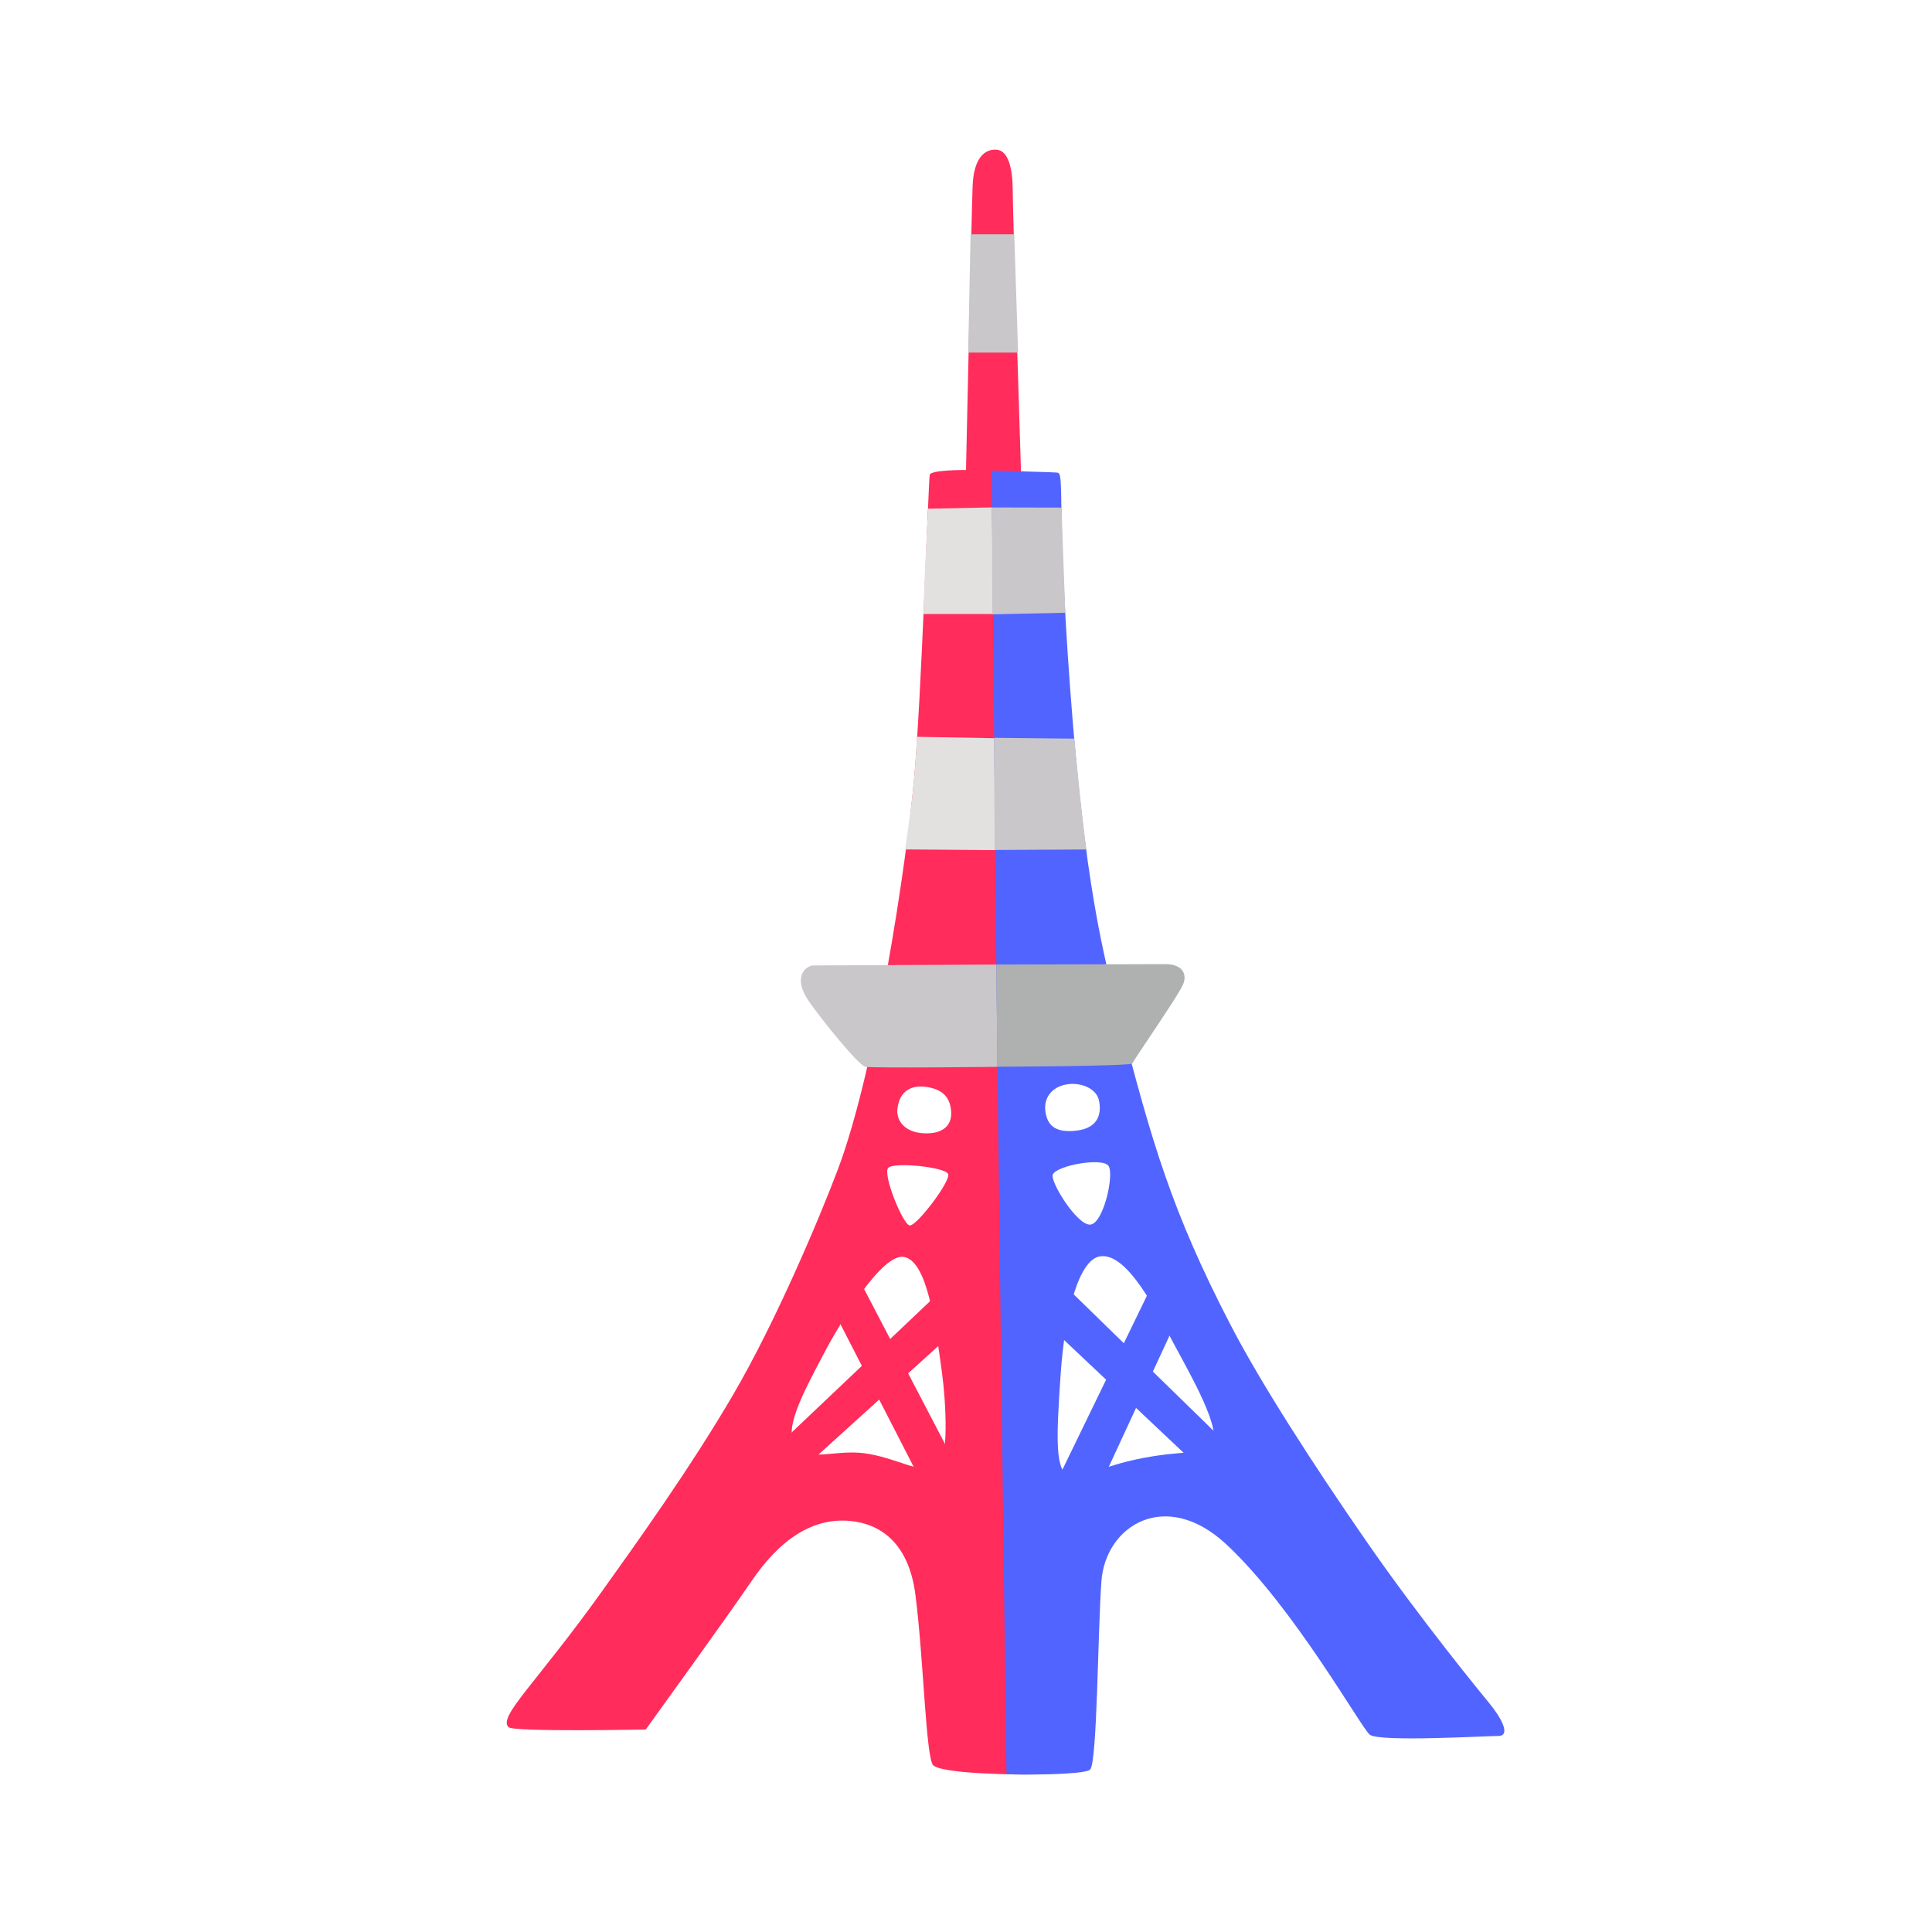<svg width="38" height="38" viewBox="0 0 38 38" fill="none" xmlns="http://www.w3.org/2000/svg">
<path d="M20.216 17.788L20.086 9.408C20.086 9.408 19.919 4.161 19.919 3.745C19.919 3.328 19.836 2.966 19.607 2.945C19.377 2.924 19.151 3.096 19.13 3.661C19.109 4.226 19 9.244 19 9.244C19 9.244 18.299 9.239 18.286 9.341C18.258 9.549 18.122 13.768 17.976 15.356C17.831 16.945 17.229 21.02 16.477 23.009C16.102 23.999 15.253 26.007 14.422 27.428C13.586 28.863 12.495 30.384 11.841 31.298C10.539 33.118 9.789 33.767 10.003 33.972C10.102 34.069 12.701 34.017 12.701 34.017C12.701 34.017 14.365 31.715 14.768 31.118C15.312 30.314 15.984 29.798 16.823 29.928C17.401 30.019 17.885 30.431 18.005 31.366C18.164 32.579 18.211 34.61 18.359 34.725C18.586 34.904 20.179 34.902 20.179 34.902L20.216 17.788ZM18.422 28.887C18.164 29.006 17.591 28.66 17.003 28.584C16.414 28.509 15.976 28.751 15.674 28.465C15.372 28.178 15.794 27.407 16.172 26.684C16.549 25.96 17.364 24.632 17.786 24.723C18.237 24.819 18.39 25.991 18.526 26.986C18.604 27.553 18.677 28.764 18.422 28.887ZM17.893 24.103C17.758 24.087 17.354 23.087 17.471 22.97C17.591 22.851 18.588 22.955 18.648 23.09C18.708 23.225 18.029 24.119 17.893 24.103ZM18.18 22.291C17.786 22.275 17.625 22.033 17.651 21.809C17.695 21.431 17.956 21.325 18.271 21.387C18.601 21.452 18.695 21.645 18.708 21.869C18.724 22.111 18.573 22.306 18.18 22.291Z" fill="#FF2C5C"/>
<path d="M16.44 25.868L18.13 29.16L18.763 28.738L16.779 24.939C16.782 24.939 16.573 25.603 16.44 25.868Z" fill="#FF2C5C"/>
<path d="M18.45 25.444L15.297 28.434L15.81 28.871L18.724 26.231L18.45 25.444Z" fill="#FF2C5C"/>
<path d="M19.72 18.971C19.72 18.971 16.155 18.989 16.004 18.989C15.853 18.989 15.572 19.207 15.913 19.7C16.155 20.049 16.881 20.947 17.017 20.981C17.152 21.015 19.793 20.981 19.793 20.981L19.72 18.971Z" fill="#C9C7CA"/>
<path d="M19.583 14.52L18.036 14.492C18.036 14.492 18.013 15.002 17.953 15.575C17.909 16.002 17.802 16.707 17.802 16.707L19.885 16.723L19.583 14.52Z" fill="#E3E1DF"/>
<path d="M19.583 9.979L18.253 10.005C18.253 10.005 18.213 10.835 18.198 11.109C18.182 11.38 18.164 12.077 18.164 12.077H19.734L19.583 9.979Z" fill="#E3E1DF"/>
<path d="M29.287 33.493C29.173 33.355 27.949 31.866 26.892 30.34C25.834 28.814 24.803 27.212 24.217 26.085C23.043 23.827 22.655 22.46 22.027 20.041C21.704 18.796 21.334 17.405 21.048 13.536C20.782 9.942 20.944 9.309 20.798 9.296C20.678 9.283 19.504 9.257 19.504 9.257C19.504 9.257 19.548 13.827 19.585 17.83C19.621 21.749 19.796 34.897 19.796 34.897C19.796 34.897 19.986 34.904 20.238 34.904C20.697 34.902 21.361 34.881 21.441 34.806C21.582 34.67 21.592 32.09 21.663 31.105C21.741 30.006 22.926 29.264 24.121 30.376C25.457 31.621 26.782 34.003 26.944 34.121C27.147 34.266 29.222 34.144 29.477 34.144C29.725 34.136 29.516 33.769 29.287 33.493ZM20.907 21.345C21.215 21.259 21.556 21.395 21.613 21.634C21.668 21.874 21.626 22.186 21.173 22.238C20.806 22.28 20.611 22.176 20.564 21.877C20.52 21.593 20.686 21.408 20.907 21.345ZM20.707 23.103C20.782 22.921 21.686 22.762 21.803 22.931C21.92 23.1 21.702 24.074 21.441 24.087C21.181 24.098 20.65 23.238 20.707 23.103ZM23.824 28.399C23.59 28.634 23.348 28.512 22.478 28.678C21.608 28.845 21.376 29.084 21.058 29.032C20.741 28.983 20.777 28.277 20.861 27.04C20.944 25.803 21.223 24.785 21.629 24.712C22.178 24.616 22.767 25.837 23.1 26.454C23.433 27.072 24.058 28.165 23.824 28.399Z" fill="#5264FF"/>
<path d="M22.762 25.066L20.721 29.267L21.609 29.282L23.296 25.637L22.762 25.066Z" fill="#5264FF"/>
<path d="M20.872 25.218L24.369 28.629L23.481 28.764L20.536 25.986L20.872 25.218Z" fill="#5264FF"/>
<path d="M19.596 18.971C19.596 18.971 22.632 18.963 22.929 18.963C23.233 18.963 23.366 19.143 23.267 19.369C23.168 19.593 22.387 20.718 22.27 20.916C22.236 20.973 19.616 20.981 19.616 20.981L19.596 18.971Z" fill="#AFB1B0"/>
<path d="M19.551 14.512L21.129 14.528C21.129 14.528 21.207 15.304 21.233 15.562C21.282 16.036 21.366 16.708 21.366 16.708L19.564 16.718L19.551 14.512Z" fill="#C9C7CA"/>
<path d="M19.511 9.981L20.878 9.984L20.953 12.052L19.519 12.083L19.511 9.981Z" fill="#C9C7CA"/>
<path d="M19.043 6.935H20.025L19.949 4.609H19.09L19.043 6.935Z" fill="#C9C7CA"/>
</svg>

